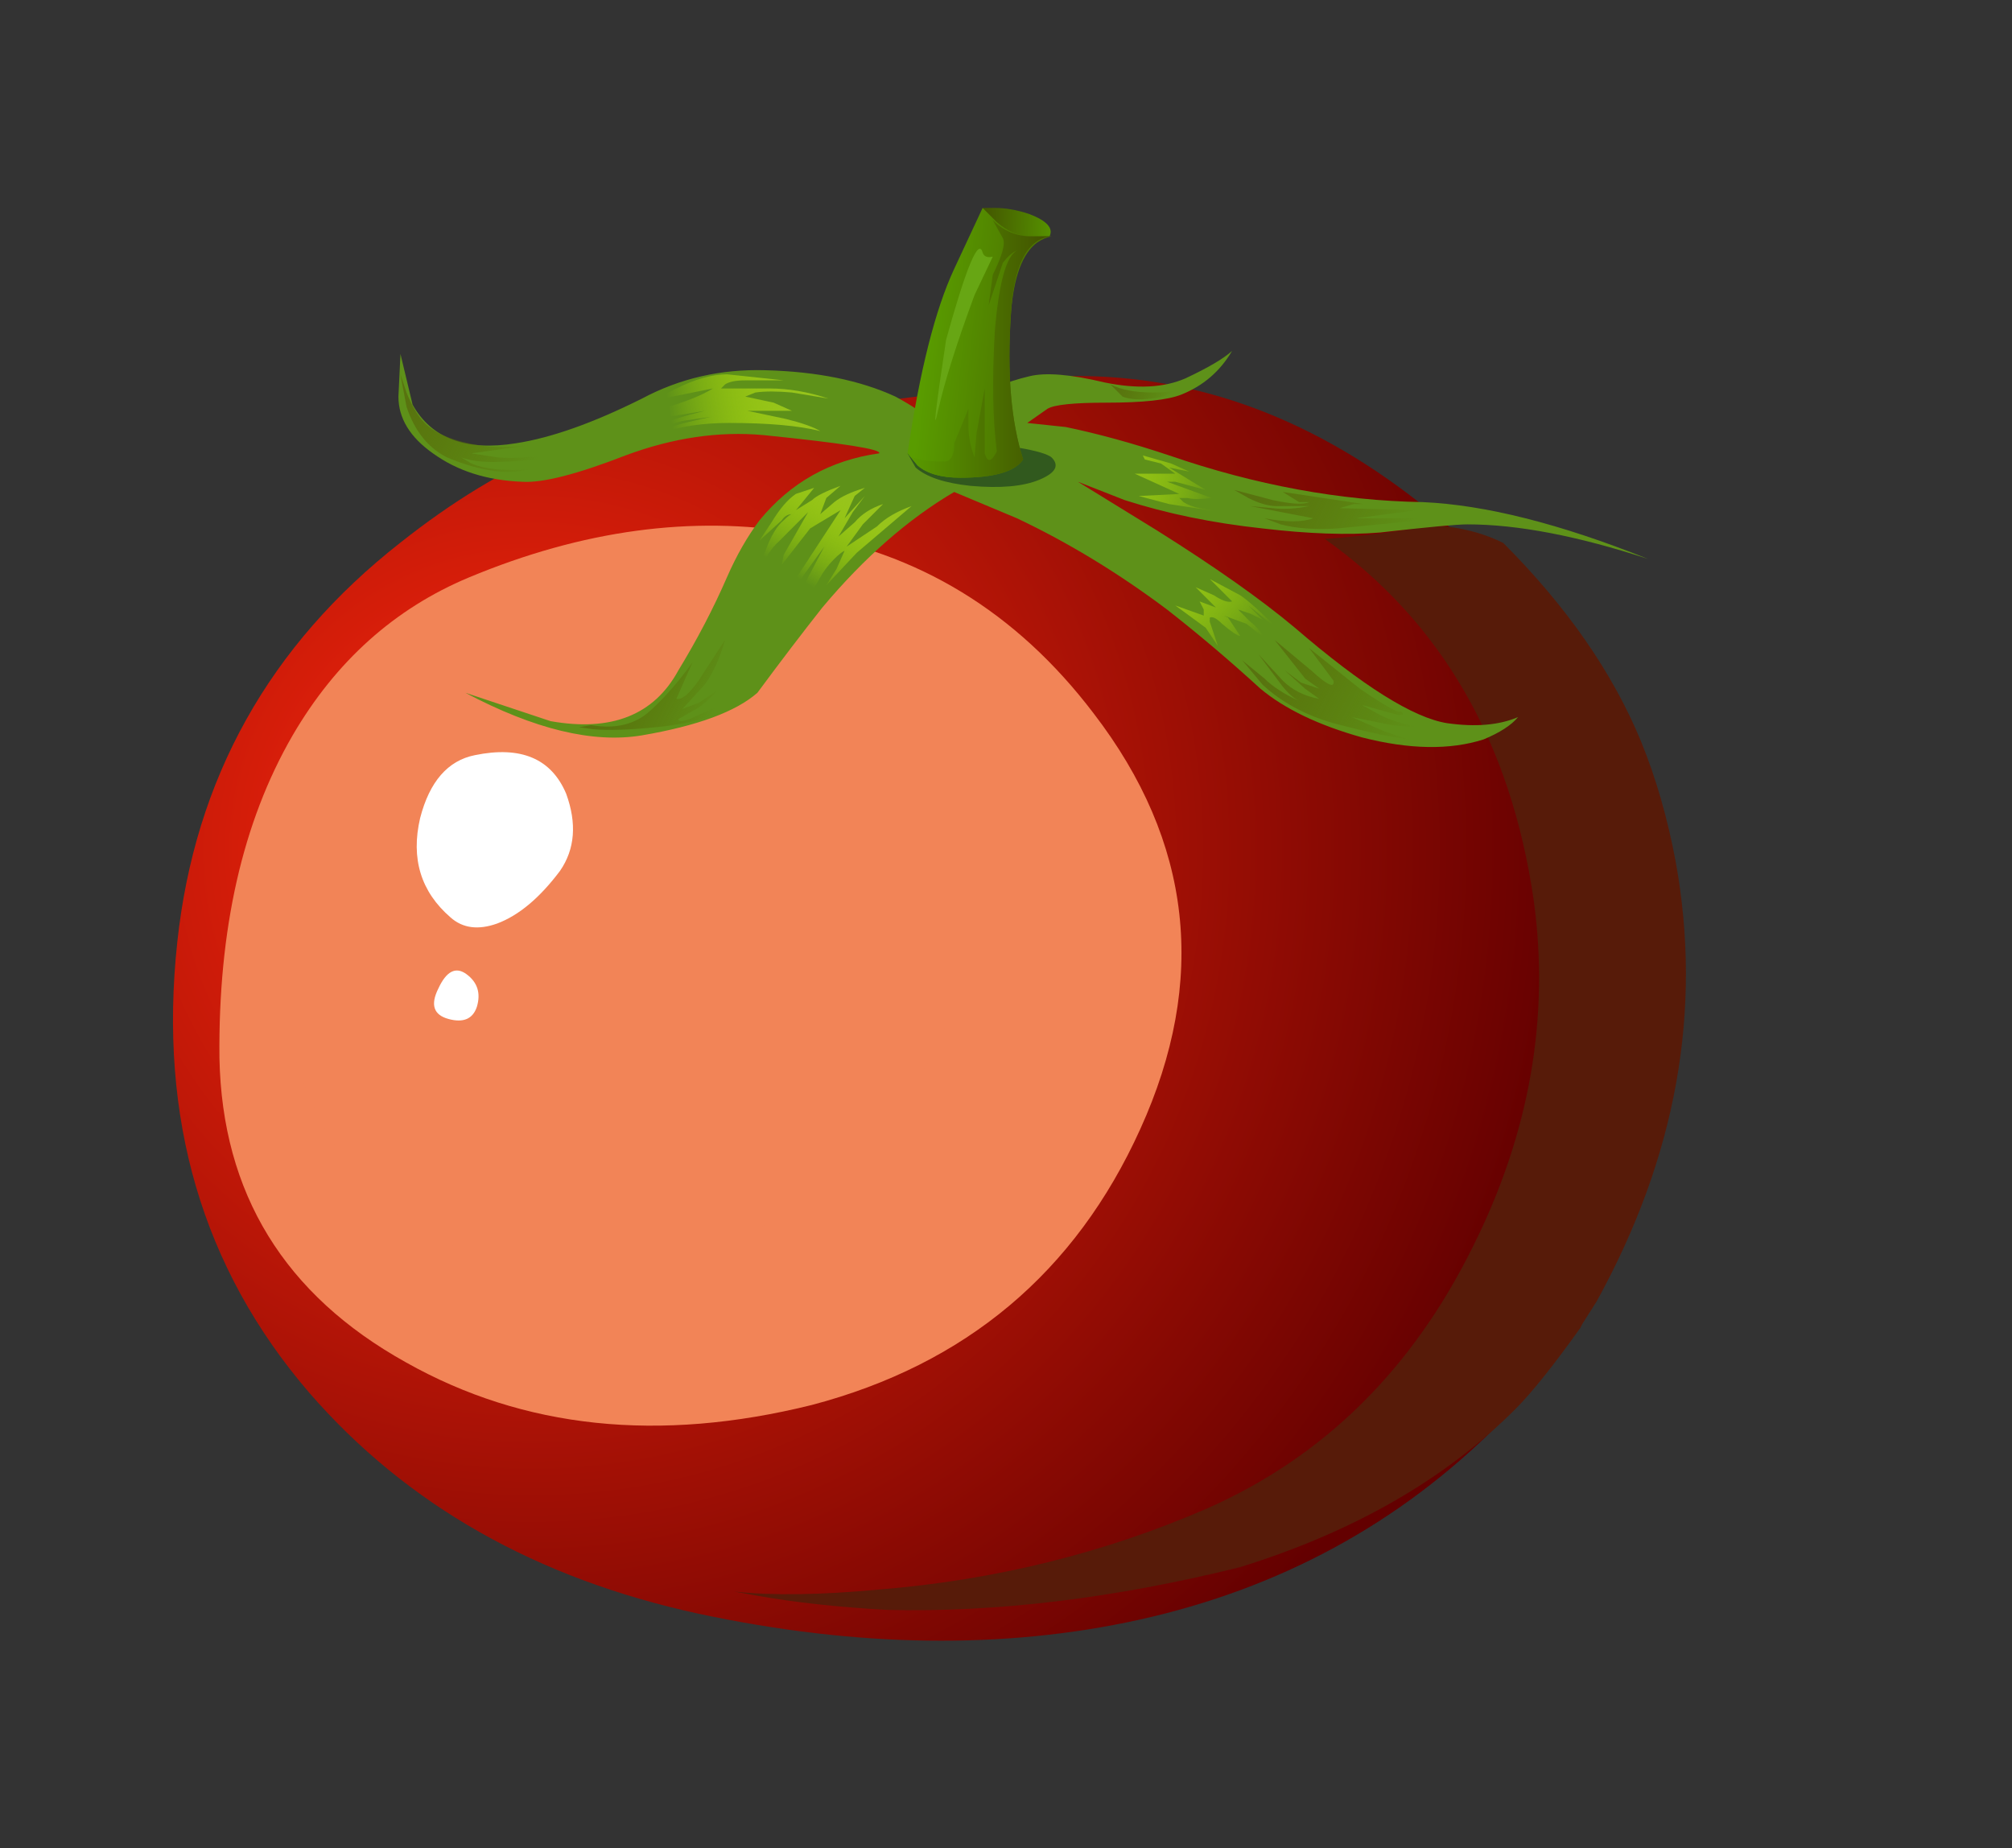 <?xml version="1.0" encoding="iso-8859-1"?>
<!-- Generator: Adobe Illustrator 15.1.0, SVG Export Plug-In . SVG Version: 6.00 Build 0)  -->
<!DOCTYPE svg PUBLIC "-//W3C//DTD SVG 1.1//EN" "http://www.w3.org/Graphics/SVG/1.1/DTD/svg11.dtd">
<svg version="1.1" id="flash0.ai" xmlns="http://www.w3.org/2000/svg" xmlns:xlink="http://www.w3.org/1999/xlink" x="0px" y="0px"
	 width="43.55px" height="40px" viewBox="0 0 43.55 40" style="enable-background:new 0 0 43.55 40;" xml:space="preserve">
<rect x="0" y="0" width="43.55" height="40" fill="#333333" stroke="none"/>
<symbol  id="flash0.ai_x5F_0_x2F_Layer_13_x2F__x3C_Path_x3E__x5F_14" viewBox="-0.006 -1.238 1.097 1.232">
	<g id="Layer_1_6_">
		<path style="fill-rule:evenodd;clip-rule:evenodd;fill:#FFFFFF;" d="M0.8-0.1c0.267-0.2,0.35-0.467,0.25-0.8
			c-0.1-0.3-0.333-0.4-0.7-0.3C-0.017-1.1-0.1-0.85,0.1-0.45C0.3-0.017,0.533,0.1,0.8-0.1z"/>
	</g>
</symbol>
<symbol  id="flash0.ai_x5F_0_x2F_Layer_13_x2F__x3C_Path_x3E__x5F_15" viewBox="-0.034 -4.296 3.853 4.321">
	<g id="Layer_1_5_">
		<path style="fill-rule:evenodd;clip-rule:evenodd;fill:#FFFFFF;" d="M3.65-1C3.917-1.733,3.867-2.367,3.5-2.9
			C3-3.567,2.483-4,1.95-4.2C1.483-4.367,1.1-4.317,0.8-4.05C0.067-3.417-0.183-2.6,0.05-1.6C0.283-0.7,0.733-0.183,1.4-0.05
			C2.533,0.183,3.283-0.133,3.65-1z"/>
	</g>
</symbol>
<symbol  id="flash0.ai_x5F_0_x2F_Layer_13_x2F__x3C_Path_x3E__x5F_16" viewBox="-0.059 -17.023 17.153 17.023">
	<g id="Layer_1_4_">
		<path style="fill-rule:evenodd;clip-rule:evenodd;fill:#F28457;" d="M10.85,0c1.533,0,2.883-0.533,4.05-1.6
			c1.267-1.133,1.983-2.617,2.15-4.45c0.233-2.767-0.466-5.2-2.1-7.3c-1.767-2.267-4.117-3.483-7.05-3.65
			c-3.133-0.2-5.4,0.883-6.8,3.25c-1.333,2.233-1.517,4.8-0.55,7.7c0.767,2.233,2.367,3.867,4.8,4.9C7.083-0.383,8.917,0,10.85,0z"
			/>
	</g>
</symbol>
<symbol  id="flash0.ai_x5F_0_x2F_Layer_13_x2F__x3C_Path_x3E__x5F_17" viewBox="0 -26.708 23.453 26.721">
	<g id="Layer_1_3_">
		<path style="fill-rule:evenodd;clip-rule:evenodd;fill:#571B09;" d="M23.2-8.25c0.667-3.667,0.017-7.283-1.95-10.85l-0.35-0.55
			l-0.05-0.1c-0.667-0.933-1.2-1.6-1.6-2c-1.733-1.733-4-3.033-6.8-3.9c-3.1-0.767-6-1.117-8.7-1.05
			c-1.2,0.067-2.267,0.184-3.2,0.35L0-26.25c0.933-0.1,2.117-0.083,3.55,0.05c2.867,0.233,5.567,0.9,8.1,2
			c2.867,1.267,5.05,3.417,6.55,6.45c1.4,2.8,1.9,5.65,1.5,8.55c-0.567,3.9-2.284,6.867-5.15,8.9c0.534,0.033,1.15,0.1,1.85,0.2
			C16.933,0,17.333,0.033,17.6,0c0.5-0.067,0.95-0.2,1.35-0.4c1.566-1.567,2.7-3.2,3.4-4.9C22.717-6.2,23-7.183,23.2-8.25z"/>
	</g>
</symbol>
<symbol  id="flash0.ai_x5F_0_x2F_Layer_13_x2F__x3C_Path_x3E__x5F_18" viewBox="-0.001 -22.159 23.718 22.185">
	<g id="Layer_1_2_">
		<path style="fill-rule:evenodd;clip-rule:evenodd;fill:#F28457;" d="M14.25-0.15c2.967-0.467,5.4-1.95,7.3-4.45
			c2.434-3.167,2.817-6.583,1.15-10.25c-1.6-3.533-4.3-5.8-8.1-6.8c-3.767-0.934-7.1-0.583-10,1.05c-3,1.667-4.533,4.167-4.6,7.5
			c-0.033,3.167,0.567,5.817,1.8,7.95c1.067,1.833,2.517,3.133,4.35,3.9C8.95-0.083,11.65,0.283,14.25-0.15z"/>
	</g>
</symbol>
<g>
	<rect x="0.1" style="fill-rule:evenodd;clip-rule:evenodd;fill:#FFFFFF;fill-opacity:0;" width="40" height="40"/>
</g>
<g>
	
		<radialGradient id="SVGID_1_" cx="15.533" cy="9.396" r="25.948" gradientTransform="matrix(0.763 0.434 0.434 -0.763 -4.414 18.841)" gradientUnits="userSpaceOnUse">
		<stop  offset="0" style="stop-color:#FF280D"/>
		<stop  offset="1" style="stop-color:#630000"/>
	</radialGradient>
	<path style="fill-rule:evenodd;clip-rule:evenodd;fill:url(#SVGID_1_);" d="M22.937,8.144c2.752-0.088,5.343,0.82,7.771,2.722
		c3.894,3.015,5.679,6.791,5.356,11.328c-0.264,3.6-1.479,6.483-3.644,8.649c-2.137,2.137-4.728,3.541-7.772,4.215
		c-2.927,0.644-6.102,0.6-9.527-0.132c-3.512-0.762-6.322-2.356-8.43-4.786c-2.313-2.692-3.264-5.941-2.854-9.747
		c0.38-3.541,1.99-6.425,4.83-8.649c2.253-1.786,4.463-2.708,6.629-2.766C17.2,8.92,19.747,8.642,22.937,8.144z"/>
	
		<use xlink:href="#flash0.ai_x5F_0_x2F_Layer_13_x2F__x3C_Path_x3E__x5F_18"  width="23.718" height="22.185" x="-0.001" y="-22.159" transform="matrix(0.878 0 0 -0.878 4.75 11.4)" style="overflow:visible;opacity:0.059;enable-background:new    ;"/>
	
		<use xlink:href="#flash0.ai_x5F_0_x2F_Layer_13_x2F__x3C_Path_x3E__x5F_17"  width="23.453" height="26.721" y="-26.708" transform="matrix(0.878 0 0 -0.878 15.9 11.4)" style="overflow:visible;opacity:0.121;enable-background:new    ;"/>
	
		<use xlink:href="#flash0.ai_x5F_0_x2F_Layer_13_x2F__x3C_Path_x3E__x5F_16"  width="17.153" height="17.023" x="-0.059" y="-17.023" transform="matrix(0.878 0 0 -0.878 6.15 12.5)" style="overflow:visible;opacity:0.09;enable-background:new    ;"/>
	
		<use xlink:href="#flash0.ai_x5F_0_x2F_Layer_13_x2F__x3C_Path_x3E__x5F_15"  width="3.853" height="4.321" x="-0.034" y="-4.296" transform="matrix(0.878 0 0 -0.878 9.05 16.3)" style="overflow:visible;opacity:0.18;enable-background:new    ;"/>
	
		<use xlink:href="#flash0.ai_x5F_0_x2F_Layer_13_x2F__x3C_Path_x3E__x5F_14"  width="1.097" height="1.232" x="-0.006" y="-1.238" transform="matrix(0.878 0 0 -0.878 9.4 21)" style="overflow:visible;opacity:0.18;enable-background:new    ;"/>
	<path style="fill-rule:evenodd;clip-rule:evenodd;fill:#5E9119;" d="M31.762,11.349c-0.233,0-0.863,0.059-1.888,0.176
		c-0.702,0.059-1.552,0.029-2.547-0.088c-1.083-0.117-2.078-0.322-2.985-0.614l-1.01-0.396l1.712,1.054
		c1.259,0.791,2.254,1.493,2.986,2.107c1.463,1.259,2.561,1.947,3.293,2.064c0.614,0.087,1.127,0.043,1.536-0.132
		c-0.146,0.176-0.395,0.337-0.746,0.483c-0.731,0.234-1.61,0.219-2.635-0.044c-0.937-0.263-1.668-0.614-2.195-1.053
		c-0.673-0.615-1.347-1.186-2.02-1.712c-1.054-0.791-2.137-1.449-3.249-1.976l-1.361-0.57c-0.995,0.585-1.947,1.419-2.854,2.502
		c-0.439,0.556-0.907,1.17-1.405,1.844c-0.468,0.41-1.302,0.717-2.502,0.922c-1.054,0.176-2.327-0.132-3.819-0.922l1.844,0.614
		c1.317,0.234,2.239-0.131,2.766-1.098c0.41-0.673,0.761-1.346,1.054-2.02c0.205-0.468,0.439-0.878,0.703-1.229
		c0.673-0.82,1.537-1.303,2.59-1.449c0.059-0.087-0.776-0.22-2.503-0.395c-0.966-0.088-1.961,0.058-2.985,0.439
		c-1.054,0.41-1.8,0.6-2.239,0.571c-0.761-0.029-1.405-0.234-1.932-0.615C8.873,9.461,8.624,9.051,8.624,8.583l0.044-0.922
		l0.263,1.098c0.41,0.731,1.157,1.01,2.24,0.834c0.761-0.117,1.668-0.439,2.722-0.965c0.82-0.439,1.712-0.644,2.678-0.615
		c1.112,0.029,2.049,0.219,2.81,0.57c0.38,0.205,0.659,0.396,0.834,0.571l0.57-0.395c0.498-0.292,0.995-0.498,1.493-0.615
		c0.352-0.088,0.893-0.043,1.625,0.132c0.702,0.146,1.287,0.117,1.756-0.087c0.485-0.227,0.822-0.425,1.009-0.593
		c-0.26,0.441-0.625,0.755-1.098,0.944c-0.292,0.117-0.833,0.175-1.624,0.175c-0.702,0-1.127,0.044-1.273,0.132l-0.438,0.307
		l0.834,0.088c0.702,0.146,1.449,0.351,2.239,0.615c1.874,0.644,3.703,0.981,5.488,1.01c1.346,0.059,2.971,0.468,4.873,1.229
		C34.146,11.598,32.845,11.349,31.762,11.349z"/>
	<path style="fill-rule:evenodd;clip-rule:evenodd;fill:#31591E;" d="M20.478,9.505c1.346,0.117,2.108,0.249,2.284,0.395
		c0.175,0.176,0.087,0.336-0.265,0.483c-0.351,0.146-0.849,0.19-1.492,0.132c-0.556-0.059-0.951-0.19-1.186-0.396l-0.175-0.307
		L20.478,9.505z"/>
	
		<linearGradient id="SVGID_2_" gradientUnits="userSpaceOnUse" x1="-21.939" y1="0.379" x2="-19.863" y2="0.379" gradientTransform="matrix(-0.877 -0.032 0.032 -0.877 3.75 4.499)">
		<stop  offset="0" style="stop-color:#599C00"/>
		<stop  offset="1" style="stop-color:#425200"/>
	</linearGradient>
	<path style="fill-rule:evenodd;clip-rule:evenodd;fill:url(#SVGID_2_);" d="M21.444,5.115L21.269,4.5h0.264
		c0.233,0,0.482,0.044,0.746,0.132c0.38,0.146,0.527,0.307,0.438,0.483c-0.38,0.029-0.644,0.029-0.79,0H21.444z"/>
	
		<linearGradient id="SVGID_3_" gradientUnits="userSpaceOnUse" x1="18.766" y1="1.348" x2="23.514" y2="1.348" gradientTransform="matrix(0.874 0.088 -0.088 0.874 3.75 4.5)">
		<stop  offset="0" style="stop-color:#599C00"/>
		<stop  offset="1" style="stop-color:#425200"/>
	</linearGradient>
	<path style="fill-rule:evenodd;clip-rule:evenodd;fill:url(#SVGID_3_);" d="M22.322,5.115h0.439
		c-0.1,0.017-0.202,0.061-0.308,0.132c-0.322,0.234-0.513,0.747-0.571,1.537c-0.088,1.288,0,2.341,0.264,3.161
		c-0.176,0.263-0.629,0.395-1.361,0.395c-0.41,0-0.717-0.088-0.922-0.263l-0.219-0.264c0.263-1.786,0.6-3.117,1.01-3.995L21.269,4.5
		l0.307,0.308C21.81,5.012,22.059,5.115,22.322,5.115z"/>
	<g>
		
			<linearGradient id="SVGID_4_" gradientUnits="userSpaceOnUse" x1="18.1" y1="3.475" x2="21.6" y2="3.475" gradientTransform="matrix(0.878 0 0 0.878 3.75 4.5)">
			<stop  offset="0" style="stop-color:#599C00"/>
			<stop  offset="1" style="stop-color:#425200"/>
		</linearGradient>
		<path style="fill-rule:evenodd;clip-rule:evenodd;fill:url(#SVGID_4_);" d="M21.532,7.178c0.088-1.054,0.248-1.639,0.482-1.756
			c-0.088,0.03-0.19,0.117-0.307,0.264L21.4,6.607l0.088-0.659c0.204-0.41,0.277-0.673,0.22-0.79l-0.22-0.396
			C21.722,4.998,22,5.115,22.322,5.115h0.395c-0.497,0.087-0.775,0.644-0.834,1.668c-0.088,1.288,0,2.341,0.264,3.161
			c-0.176,0.263-0.629,0.395-1.361,0.395c-0.41,0-0.717-0.088-0.922-0.263l-0.197-0.242c0.09,0.103,0.346,0.154,0.768,0.154
			c0.146,0,0.22-0.132,0.22-0.396l0.307-0.746v0.395c0,0.205,0.044,0.424,0.132,0.659l0.044-0.527l0.176-0.966v1.405
			c0.059,0.205,0.146,0.19,0.263-0.044C21.488,9.096,21.473,8.232,21.532,7.178z"/>
	</g>
	<path style="fill-rule:evenodd;clip-rule:evenodd;fill:#67A614;" d="M21.269,5.466c0.029,0.088,0.103,0.117,0.22,0.088
		l-0.396,0.834c-0.38,1.025-0.644,1.859-0.79,2.503c-0.117,0.527-0.059,0.015,0.175-1.537C20.917,5.773,21.181,5.144,21.269,5.466z"
		/>
	
		<linearGradient id="SVGID_5_" gradientUnits="userSpaceOnUse" x1="-14.05" y1="-7.194" x2="-11.21" y2="-7.194" gradientTransform="matrix(-0.866 0.147 -0.147 -0.866 3.751 4.5)">
		<stop  offset="0" style="stop-color:#97C41B"/>
		<stop  offset="1" style="stop-color:#CDFF00;stop-opacity:0"/>
	</linearGradient>
	<path style="fill-rule:evenodd;clip-rule:evenodd;fill:url(#SVGID_5_);" d="M17.932,8.627l-0.791-0.132
		c-0.322-0.029-0.585-0.029-0.79,0l-0.22,0.088l0.615,0.132l0.395,0.176h-0.966l0.834,0.176c0.351,0.087,0.6,0.175,0.746,0.263
		c-0.468-0.117-1.127-0.176-1.976-0.176c-0.556,0-1.054,0.073-1.493,0.22L13.76,9.549l0.308-0.132
		c0.205-0.117,0.644-0.249,1.317-0.396L14.77,9.11l-1.141,0.308l0.527-0.176c0.263-0.117,0.629-0.234,1.098-0.351l-1.054,0.176
		c-0.205,0.058-0.542,0.161-1.009,0.307c-0.264,0.059-0.6,0.117-1.01,0.176l2.151-0.703c0.498-0.146,0.864-0.292,1.098-0.439
		l-1.317,0.263l0.527-0.263c0.41-0.205,0.775-0.307,1.098-0.307l1.229,0.131h-0.834c-0.205,0-0.351,0.029-0.439,0.088l-0.088,0.088
		h1.054C17.068,8.408,17.492,8.48,17.932,8.627z"/>
	
		<linearGradient id="SVGID_6_" gradientUnits="userSpaceOnUse" x1="-2.761" y1="-17.956" x2="-0.514" y2="-17.956" gradientTransform="matrix(-0.469 0.742 -0.742 -0.469 3.749 4.5)">
		<stop  offset="0" style="stop-color:#97C41B"/>
		<stop  offset="1" style="stop-color:#CDFF00;stop-opacity:0"/>
	</linearGradient>
	<path style="fill-rule:evenodd;clip-rule:evenodd;fill:url(#SVGID_6_);" d="M16.482,13.632l0.22-0.308l1.493-2.283l-0.659,0.395
		l-0.615,0.79l0.043-0.219l0.527-0.922l-0.614,0.615c-0.205,0.175-0.381,0.468-0.527,0.878c-0.088,0.205-0.146,0.38-0.176,0.527
		c0.059-0.322,0.19-0.717,0.395-1.185c0.117-0.322,0.249-0.542,0.395-0.659c0.087-0.087,0.146-0.131,0.176-0.132
		c-0.088,0-0.161,0.044-0.219,0.132l-0.483,0.439l0.263-0.396c0.176-0.292,0.351-0.498,0.527-0.615l0.395-0.131l-0.395,0.483
		l0.351-0.219c0.088-0.088,0.293-0.19,0.615-0.308l-0.308,0.263l-0.132,0.351l0.307-0.263c0.146-0.117,0.366-0.219,0.659-0.307
		l-0.22,0.176l-0.219,0.482l0.439-0.482l-0.263,0.351l-0.308,0.527l0.351-0.308c0.147-0.176,0.352-0.307,0.615-0.395l-0.439,0.439
		l-0.351,0.483l0.659-0.439c0.175-0.176,0.424-0.322,0.747-0.439l-1.186,1.01l-0.659,0.703l0.22-0.352l0.175-0.395
		c-0.059,0.029-0.132,0.087-0.22,0.175c-0.146,0.146-0.263,0.307-0.351,0.483c-0.175,0.292-0.424,0.6-0.747,0.922l0.878-1.668
		l-0.571,0.79C17.039,12.974,16.775,13.31,16.482,13.632z"/>
	
		<linearGradient id="SVGID_7_" gradientUnits="userSpaceOnUse" x1="7.323" y1="1.812" x2="10.789" y2="1.812" gradientTransform="matrix(0.785 0.393 -0.393 0.785 3.75 4.5)">
		<stop  offset="0" style="stop-color:#58730F"/>
		<stop  offset="1" style="stop-color:#576B00;stop-opacity:0"/>
	</linearGradient>
	<path style="fill-rule:evenodd;clip-rule:evenodd;fill:url(#SVGID_7_);" d="M9.677,9.9C9.268,9.695,8.975,9.33,8.799,8.803
		L8.667,8.101l0.132,0.395c0.117,0.293,0.249,0.513,0.395,0.659c0.234,0.234,0.629,0.396,1.185,0.483
		c0.293,0.048,0.644,0.048,1.054,0l-1.229,0.175L10.775,9.9c0.322,0.029,0.776,0,1.361-0.088c-0.058,0.088-0.439,0.146-1.141,0.176
		c-0.439,0.029-0.776,0-1.01-0.088l0.219,0.131c0.263,0.117,0.673,0.162,1.229,0.132C10.965,10.281,10.379,10.193,9.677,9.9z"/>
	
		<linearGradient id="SVGID_8_" gradientUnits="userSpaceOnUse" x1="15.026" y1="5.21" x2="17.486" y2="5.21" gradientTransform="matrix(0.785 0.393 -0.393 0.785 3.75 4.5)">
		<stop  offset="0" style="stop-color:#58730F"/>
		<stop  offset="1" style="stop-color:#576B00;stop-opacity:0"/>
	</linearGradient>
	<path style="fill-rule:evenodd;clip-rule:evenodd;fill:url(#SVGID_8_);" d="M14.639,15.125c0.117,0.029,0.278-0.103,0.483-0.396
		l0.571-0.878c-0.117,0.41-0.264,0.731-0.439,0.966l-0.483,0.527l0.352-0.131l0.395-0.264c-0.175,0.205-0.351,0.352-0.527,0.439
		l-0.307,0.176c0,0.088,0.175,0.043,0.526-0.132l0.703-0.307c-0.234,0.322-0.805,0.527-1.713,0.614
		c-0.585,0.059-1.039,0.073-1.361,0.044l-0.307-0.044l0.263-0.044c0.527,0.088,0.951-0.015,1.273-0.307
		c0.322-0.292,0.629-0.644,0.922-1.054L14.639,15.125z"/>
	
		<linearGradient id="SVGID_9_" gradientUnits="userSpaceOnUse" x1="29.091" y1="-2.082" x2="33.116" y2="-2.082" gradientTransform="matrix(0.785 0.393 -0.393 0.785 3.75 4.5)">
		<stop  offset="0" style="stop-color:#58730F"/>
		<stop  offset="1" style="stop-color:#576B00;stop-opacity:0"/>
	</linearGradient>
	<path style="fill-rule:evenodd;clip-rule:evenodd;fill:url(#SVGID_9_);" d="M26.888,14.291l0.483,0.395
		c0.176,0.175,0.425,0.337,0.746,0.483c-0.117-0.058-0.233-0.161-0.352-0.308l-0.526-0.702l0.526,0.571
		c0.205,0.205,0.47,0.336,0.791,0.396l-0.307-0.22l-0.439-0.396l0.351,0.264l0.396,0.132l-0.307-0.22l-0.659-0.834l0.79,0.658
		c0.352,0.322,0.513,0.396,0.482,0.22l-0.526-0.702l1.098,0.878c0.557,0.38,0.85,0.542,0.878,0.483
		c0.088,0.059,0.073,0.088-0.043,0.088l-0.791-0.22l0.396,0.22c0.176,0.088,0.438,0.176,0.79,0.263l-0.527-0.044l-0.878-0.176
		l0.702,0.308c0.273,0.096,0.5,0.162,0.682,0.198c-0.432-0.049-1.024-0.174-1.779-0.373c-0.613-0.176-1.126-0.454-1.536-0.834
		L26.888,14.291z"/>
	
		<linearGradient id="SVGID_10_" gradientUnits="userSpaceOnUse" x1="27.057" y1="-6.16" x2="30.858" y2="-6.16" gradientTransform="matrix(0.785 0.393 -0.393 0.785 3.75 4.5)">
		<stop  offset="0" style="stop-color:#58730F"/>
		<stop  offset="1" style="stop-color:#576B00;stop-opacity:0"/>
	</linearGradient>
	<path style="fill-rule:evenodd;clip-rule:evenodd;fill:url(#SVGID_10_);" d="M29.522,10.91h-0.22l-0.307,0.088l1.668,0.044
		l-1.316,0.175h1.844l-2.239,0.22c-0.497,0.029-0.907,0-1.229-0.088l-0.352-0.132c0.469,0.088,0.819,0.088,1.054,0l-1.361-0.263
		l0.483,0.044c0.233,0.029,0.498,0.015,0.79-0.044h-0.702c-0.176,0-0.381-0.059-0.615-0.176l-0.307-0.175l0.834,0.22
		c0.409,0.087,0.673,0.103,0.79,0.043h-0.22l-0.352-0.219L29.522,10.91z"/>
	
		<linearGradient id="SVGID_11_" gradientUnits="userSpaceOnUse" x1="22.845" y1="-6.497" x2="24.097" y2="-6.497" gradientTransform="matrix(0.789 0.386 -0.386 0.789 3.75 4.5)">
		<stop  offset="0" style="stop-color:#58730F"/>
		<stop  offset="1" style="stop-color:#576B00;stop-opacity:0"/>
	</linearGradient>
	<path style="fill-rule:evenodd;clip-rule:evenodd;fill:url(#SVGID_11_);" d="M24.034,8.32c0.234,0.117,0.542,0.175,0.923,0.175
		c0.292,0,0.482-0.029,0.57-0.087c-0.146,0.117-0.351,0.19-0.615,0.22c-0.264,0.029-0.468,0.015-0.614-0.044L24.034,8.32z"/>
	
		<linearGradient id="SVGID_12_" gradientUnits="userSpaceOnUse" x1="24.121" y1="-9.408" x2="27.169" y2="-9.408" gradientTransform="matrix(0.663 0.576 -0.576 0.663 3.75 4.5)">
		<stop  offset="0" style="stop-color:#97C41B"/>
		<stop  offset="1" style="stop-color:#CDFF00;stop-opacity:0"/>
	</linearGradient>
	<path style="fill-rule:evenodd;clip-rule:evenodd;fill:url(#SVGID_12_);" d="M27.063,13.281l-0.263-0.088l0.263,0.264
		c0.118,0.087,0.22,0.205,0.308,0.351L26.977,13.5l-0.483-0.176l0.088,0.044l0.263,0.395c-0.058,0-0.189-0.088-0.395-0.264
		c-0.117-0.117-0.205-0.161-0.264-0.131v0.088l0.176,0.526l-0.264-0.395l-0.658-0.483l0.615,0.219v-0.131l-0.089-0.175l0.352,0.131
		l-0.438-0.439l0.396,0.175c0.175,0.117,0.307,0.161,0.394,0.132l-0.482-0.483l0.658,0.351c0.176,0.117,0.469,0.381,0.879,0.791
		l-0.703-0.571l0.308,0.307L27.063,13.281z"/>
	
		<linearGradient id="SVGID_13_" gradientUnits="userSpaceOnUse" x1="23.839" y1="2.177" x2="26.585" y2="2.177" gradientTransform="matrix(0.863 0.16 -0.16 0.863 3.75 4.5)">
		<stop  offset="0" style="stop-color:#97C41B"/>
		<stop  offset="1" style="stop-color:#CDFF00;stop-opacity:0"/>
	</linearGradient>
	<path style="fill-rule:evenodd;clip-rule:evenodd;fill:url(#SVGID_13_);" d="M25.527,10.778l0.088,0.088
		c0.088,0.059,0.205,0.103,0.351,0.132l0.483,0.088l-1.142-0.176l-0.659-0.175l0.879-0.044l-0.966-0.439h0.878l-0.308-0.22
		l-0.351-0.087l-0.044-0.088l0.614,0.175l0.395,0.176l-0.438-0.088l0.79,0.483l-0.658-0.176h-0.176l0.966,0.351
		c-0.234,0.029-0.409,0.029-0.526,0H25.527z"/>
</g>
</svg>
